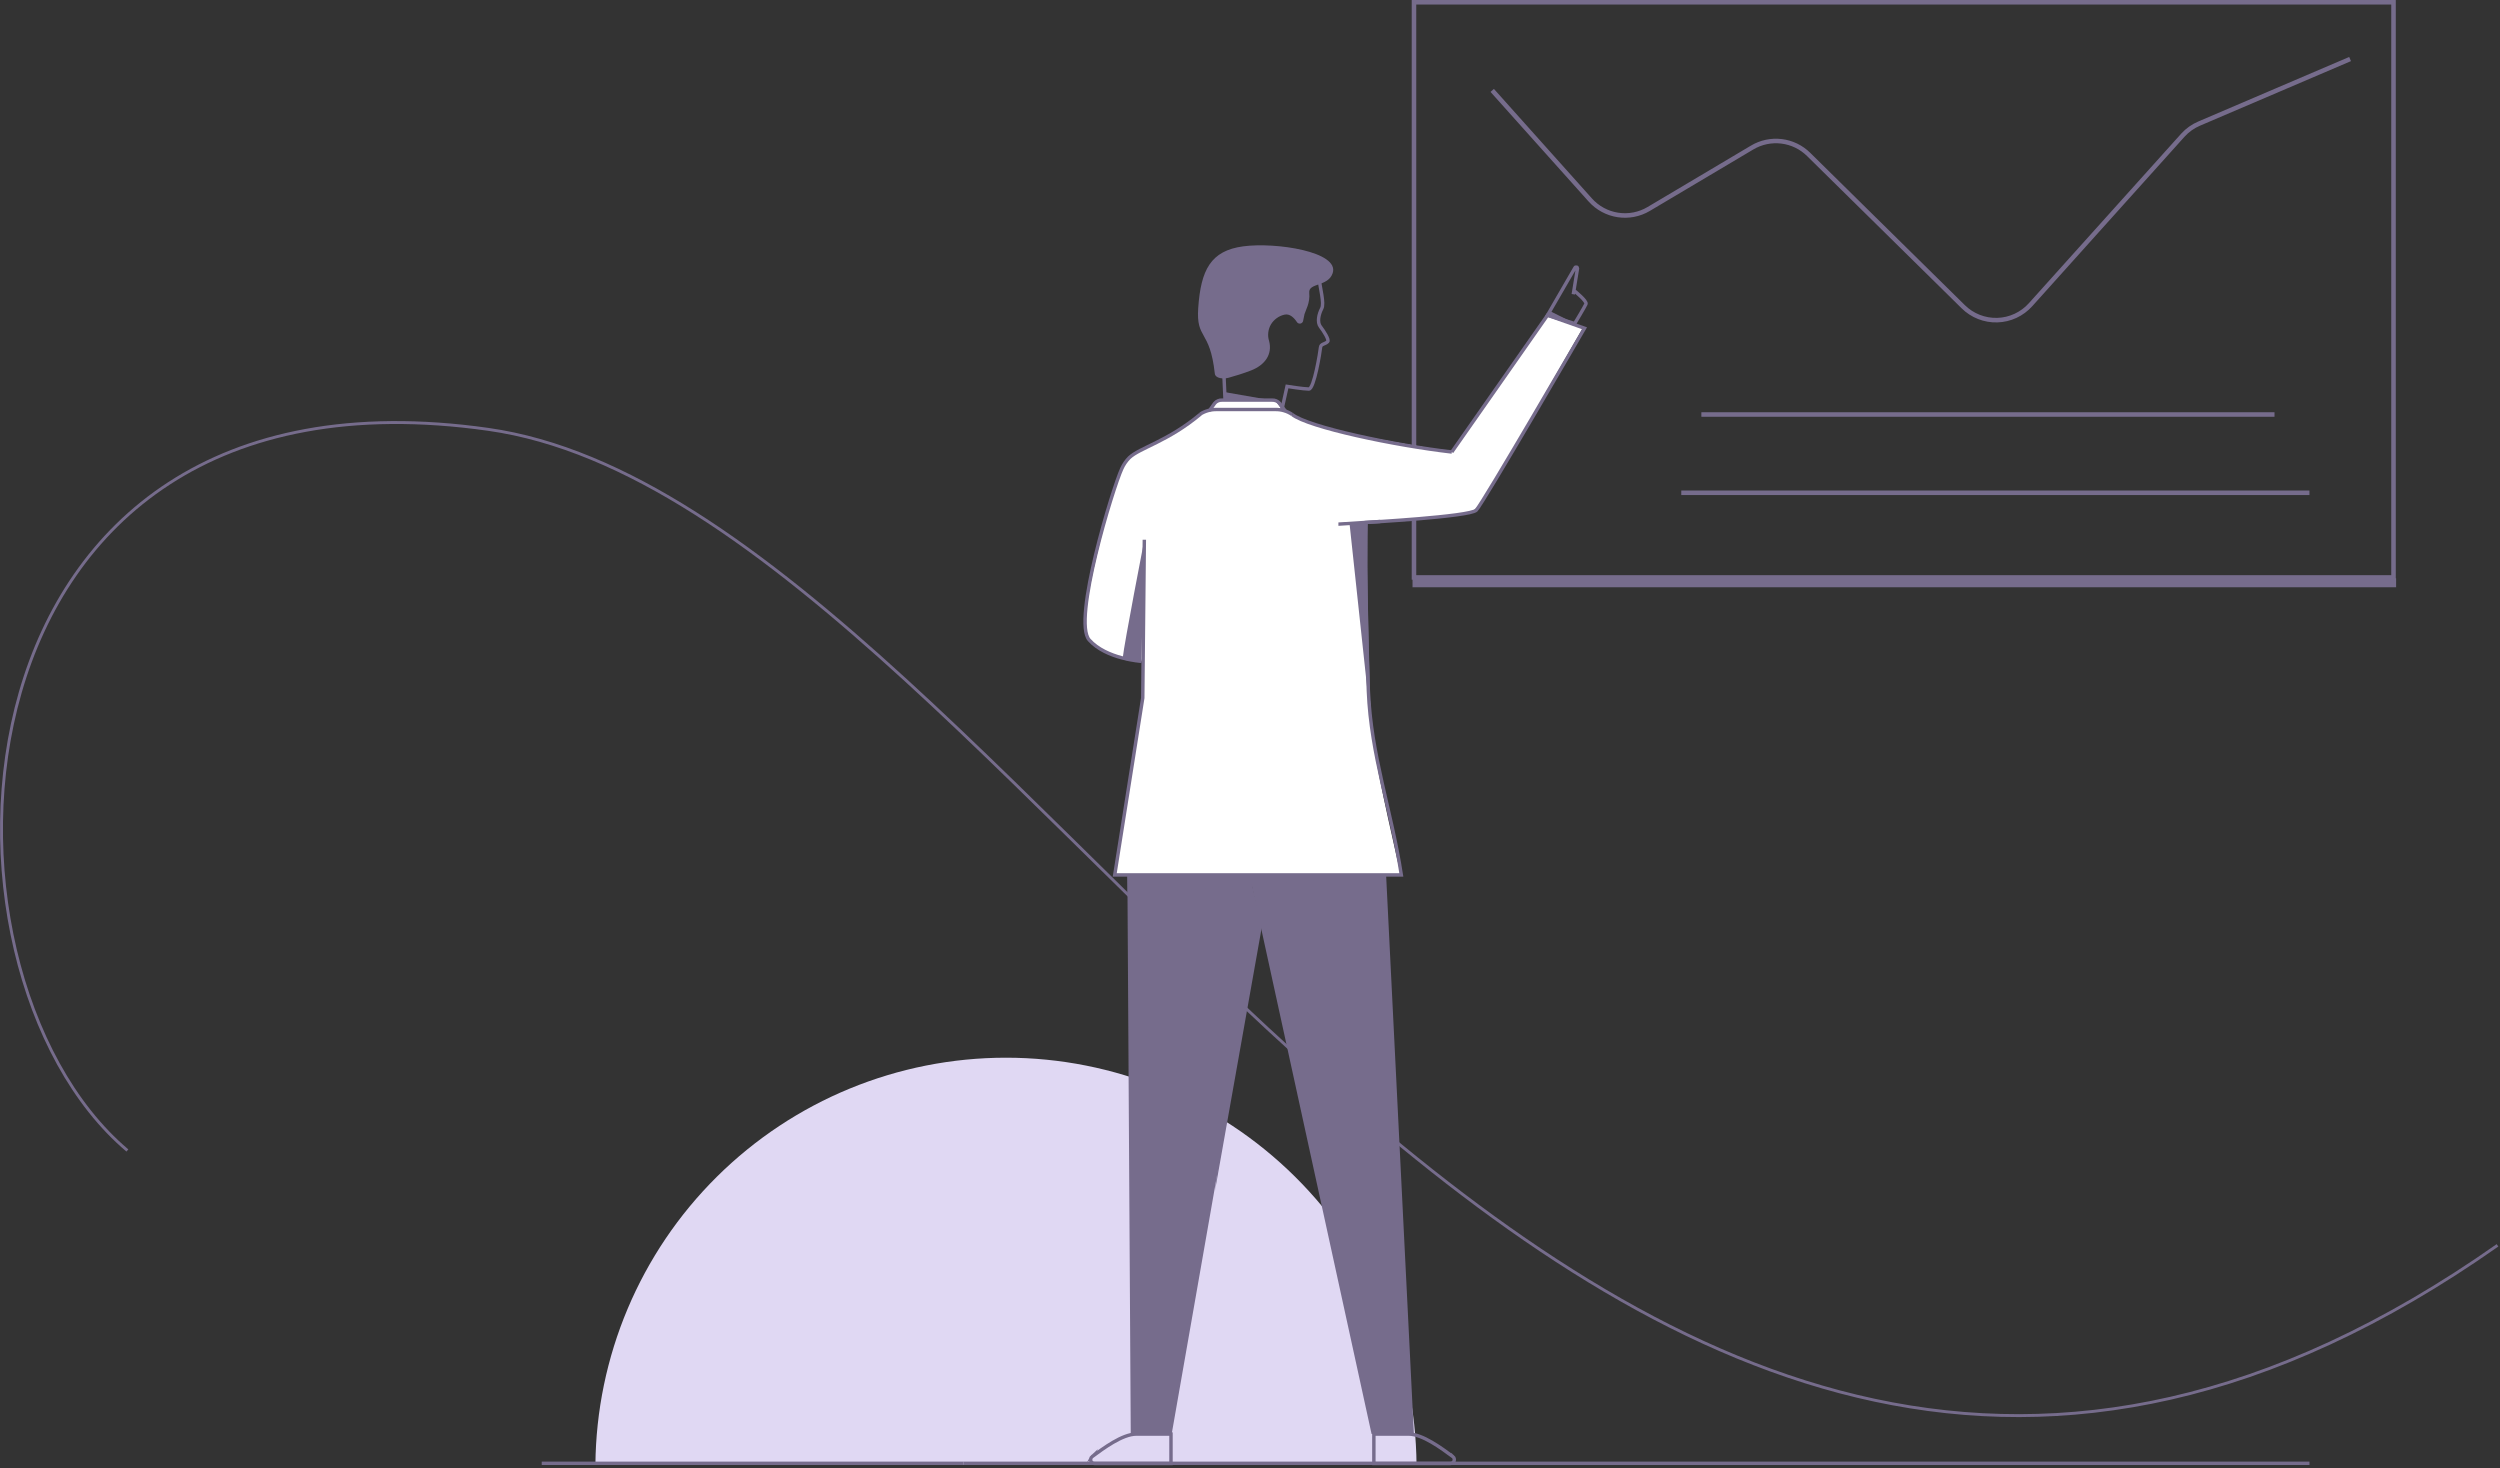 <svg width="860" height="505" viewBox="0 0 860 505" fill="none" xmlns="http://www.w3.org/2000/svg">
<rect x="0" y="0" width="860" height="505" fill="#333333" stroke="none"/>
<g clip-path="url(#clip0_1_2)">
<path d="M823.37 0.78H486.41V198.64H823.37V0.78Z" stroke="#766C8C" stroke-width="1.56" stroke-miterlimit="10"/>
<path d="M383.47 300.99L393.11 240.11V227.5C393.11 227.5 376.55 225.82 373.72 218.13C370.89 210.44 383.61 166.06 385.28 162.7C386.95 159.34 387.22 157.56 391.28 155.49C395.34 153.42 406.66 147.35 410.13 144.68C412.062 143.182 414.155 141.904 416.37 140.87C416.37 140.87 417.95 137.87 420.37 137.64C422.79 137.41 437.49 137.32 438.51 137.73C439.53 138.14 441.51 141.18 442.2 141.43C442.89 141.68 446.2 145.14 460.45 148.33C474.7 151.52 499.45 155.43 499.45 155.43L532.27 108.43L544.55 112.76L518.33 158.36C518.33 158.36 510.05 175.54 505.33 176.36C500.61 177.18 468.33 179.91 468.33 179.91L470.14 224.59C470.14 224.59 471.46 245.13 472.44 255.03C473.42 264.93 481.9 301.03 481.9 301.03L383.47 300.99Z" fill="white"/>
<path d="M204.82 503.9C205.133 466.648 220.152 431.028 246.604 404.797C273.057 378.566 308.802 363.848 346.055 363.848C383.308 363.848 419.053 378.566 445.506 404.797C471.958 431.028 486.977 466.648 487.29 503.9H204.82Z" fill="#E0D8F3"/>
<path d="M794.46 503.38H331.52" stroke="#766C8C" stroke-width="1.18" stroke-miterlimit="10"/>
<path d="M331.52 503.38H186.35" stroke="#766C8C" stroke-width="1.18" stroke-miterlimit="10"/>
<path d="M387.82 300.99L388.98 493.29H403.06L433.72 318.29L429.82 300.99H387.82Z" fill="#766C8C"/>
<path d="M429.82 300.99L471.82 493.29H486.38L476.82 300.99H432.04" fill="#766C8C"/>
<path d="M499.42 155.5L532.35 108.44L545.07 112.92C545.07 112.92 510.07 173.27 507.82 175.51C505.57 177.75 469.96 179.71 469.96 179.71C469.96 179.71 469.41 204.95 470.72 237.71C471.62 259.96 478.6 278.55 482.06 300.98H383.47L393.11 240.1L393.65 185.67" stroke="#766C8C" stroke-width="1.18" stroke-miterlimit="10"/>
<path d="M375.65 501.09C379.54 498.25 386.08 493.32 390.94 493.32H402.82V503.44H376.52C376.242 503.447 375.97 503.366 375.74 503.21C375.511 503.054 375.336 502.83 375.24 502.57C375.155 502.307 375.155 502.023 375.24 501.76C375.306 501.493 375.453 501.252 375.66 501.07L375.65 501.09Z" stroke="#766C8C" stroke-width="1.18" stroke-miterlimit="10"/>
<path d="M499.82 501.09C495.94 498.25 489.39 493.32 484.54 493.32H472.61V503.44H498.93C499.205 503.442 499.475 503.358 499.7 503.2C499.929 503.047 500.105 502.825 500.201 502.567C500.298 502.308 500.312 502.026 500.24 501.76C500.174 501.492 500.028 501.251 499.82 501.07V501.09Z" stroke="#766C8C" stroke-width="1.18" stroke-miterlimit="10"/>
<path d="M541.69 100.14C541.69 100.14 546 103.59 545.57 104.58C545.14 105.57 541.69 111.3 541.69 111.3L532.35 108.43L541.82 92.06C541.865 91.97 541.944 91.902 542.04 91.87C542.134 91.836 542.236 91.836 542.33 91.87C542.432 91.899 542.52 91.962 542.58 92.05C542.632 92.134 542.659 92.231 542.66 92.33L541.21 101.23" stroke="#766C8C" stroke-width="1.18" stroke-miterlimit="10"/>
<path d="M412.92 142.42C414.582 141.379 416.509 140.841 418.47 140.87H438.74C440.794 140.837 442.809 141.438 444.51 142.59" stroke="#766C8C" stroke-width="1.18" stroke-miterlimit="10"/>
<path d="M416.03 141.28L417.86 138.71C418.162 138.351 418.546 138.07 418.98 137.89C419.411 137.702 419.88 137.617 420.35 137.64H437.64C438.102 137.62 438.563 137.702 438.99 137.88C439.417 138.059 439.799 138.328 440.11 138.67L442.18 141.44" stroke="#766C8C" stroke-width="1.18" stroke-miterlimit="10"/>
<path d="M444.51 142.59C450.15 147.01 479.81 153.24 499.42 155.49" stroke="#766C8C" stroke-width="1.18" stroke-miterlimit="10"/>
<path d="M392.68 227.5C392.68 227.5 380.54 226.73 374.68 220.14C368.82 213.55 382.87 167.73 385.88 161.26C386.504 159.848 387.378 158.56 388.46 157.46C392.14 153.97 401.67 151.91 412.96 142.46" stroke="#766C8C" stroke-width="1.18" stroke-miterlimit="10"/>
<path d="M429.82 300.99L417.97 409.55L434.14 318.5L429.82 300.99Z" fill="#766C8C"/>
<path d="M387.91 307.5C389.39 307.5 476.82 300.98 476.82 300.98H387.82L387.91 307.5Z" fill="#766C8C"/>
<path d="M386.21 226.38C386.68 221.57 393.65 185.66 393.65 185.66L392.65 227.49C392.65 227.49 386.1 227.64 386.21 226.38Z" fill="#766C8C"/>
<path d="M460.41 180.3C460.81 180.3 474.83 179.39 474.83 179.39" stroke="#766C8C" stroke-width="1.18" stroke-miterlimit="10"/>
<path d="M422.62 129.95C420.86 130.44 418.07 130.22 417.89 128.48C416.2 113.1 411.42 116.95 412.19 105.92C413.1 92.92 416.42 86.24 427.68 84.74C438.94 83.24 460.88 86.61 458.44 93.96C456.88 98.69 450.03 97.21 450.38 100.72C450.73 104.23 449.12 106.72 448.75 108.06C448.62 108.58 448.42 109.54 448.24 110.52C448.17 110.721 448.05 110.9 447.89 111.04C447.727 111.179 447.531 111.272 447.32 111.31C447.112 111.34 446.899 111.319 446.7 111.25C446.505 111.171 446.333 111.044 446.2 110.88C445.2 109.33 443.66 107.8 441.86 108.24C440.904 108.45 440.002 108.855 439.21 109.43C438.402 110.005 437.721 110.74 437.21 111.59C436.713 112.435 436.4 113.376 436.29 114.35C436.171 115.321 436.259 116.306 436.55 117.24C437.82 121.92 435.09 125.6 430.37 127.43C427.82 128.44 424.82 129.34 422.62 129.95Z" fill="#766C8C"/>
<path d="M440.95 141.01L442.74 132.92C442.74 132.92 448.43 133.83 450.25 133.83C452.07 133.83 454.13 120.9 454.25 119.56C454.37 118.22 455.74 118.5 456.72 117.51C457.31 116.91 455.38 113.89 454.2 112.36C453.02 110.83 453.68 108.03 454.66 106.16C455.64 104.29 454.16 99.6 453.41 93.54" stroke="#766C8C" stroke-width="1.18" stroke-miterlimit="10"/>
<path d="M421.42 137.73L421 128.27" stroke="#766C8C" stroke-width="1.18" stroke-miterlimit="10"/>
<path d="M464.26 180.3L471.45 247.37L469.92 179.68L464.26 180.3Z" fill="#766C8C"/>
<path d="M533.47 107.16L545.06 112.9L532.35 108.42L533.47 107.16Z" fill="#766C8C"/>
<path d="M421.01 134.84L438.76 137.93L440.99 141.01C440.99 141.01 439.8 137.58 437.68 137.63C435.56 137.68 421.24 137.38 421.24 137.38L421.01 134.84Z" fill="#766C8C"/>
<path d="M513.32 31.1L547.04 68.78C549.515 71.555 552.879 73.382 556.555 73.945C560.23 74.509 563.987 73.775 567.18 71.87L602.72 50.76C605.765 48.942 609.328 48.188 612.848 48.615C616.369 49.042 619.648 50.627 622.17 53.12L675.34 105.5C676.882 107.028 678.718 108.226 680.737 109.021C682.756 109.817 684.916 110.194 687.085 110.128C689.255 110.063 691.388 109.556 693.355 108.64C695.323 107.725 697.083 106.418 698.53 104.8L750.91 46.5C752.473 44.773 754.394 43.408 756.54 42.5L808.43 20.31" stroke="#766C8C" stroke-width="1.56" stroke-miterlimit="10"/>
<path d="M585.27 142.59H782.43" stroke="#766C8C" stroke-width="1.56" stroke-miterlimit="10"/>
<path d="M578.36 169.52H794.45" stroke="#766C8C" stroke-width="1.56" stroke-miterlimit="10"/>
<path d="M824.26 198.92H485.91V202.02H824.26V198.92Z" fill="#766C8C"/>
<path d="M43.82 395.76C-30.3 333.05 -21.64 120.76 167.97 147.7C357.58 174.64 544.13 649.7 859.14 428.39" stroke="#766C8C" stroke-miterlimit="10"/>
</g>
<defs>
<clipPath id="clip0_1_2">
<rect width="859.42" height="504.03" fill="white"/>
</clipPath>
</defs>
</svg>
